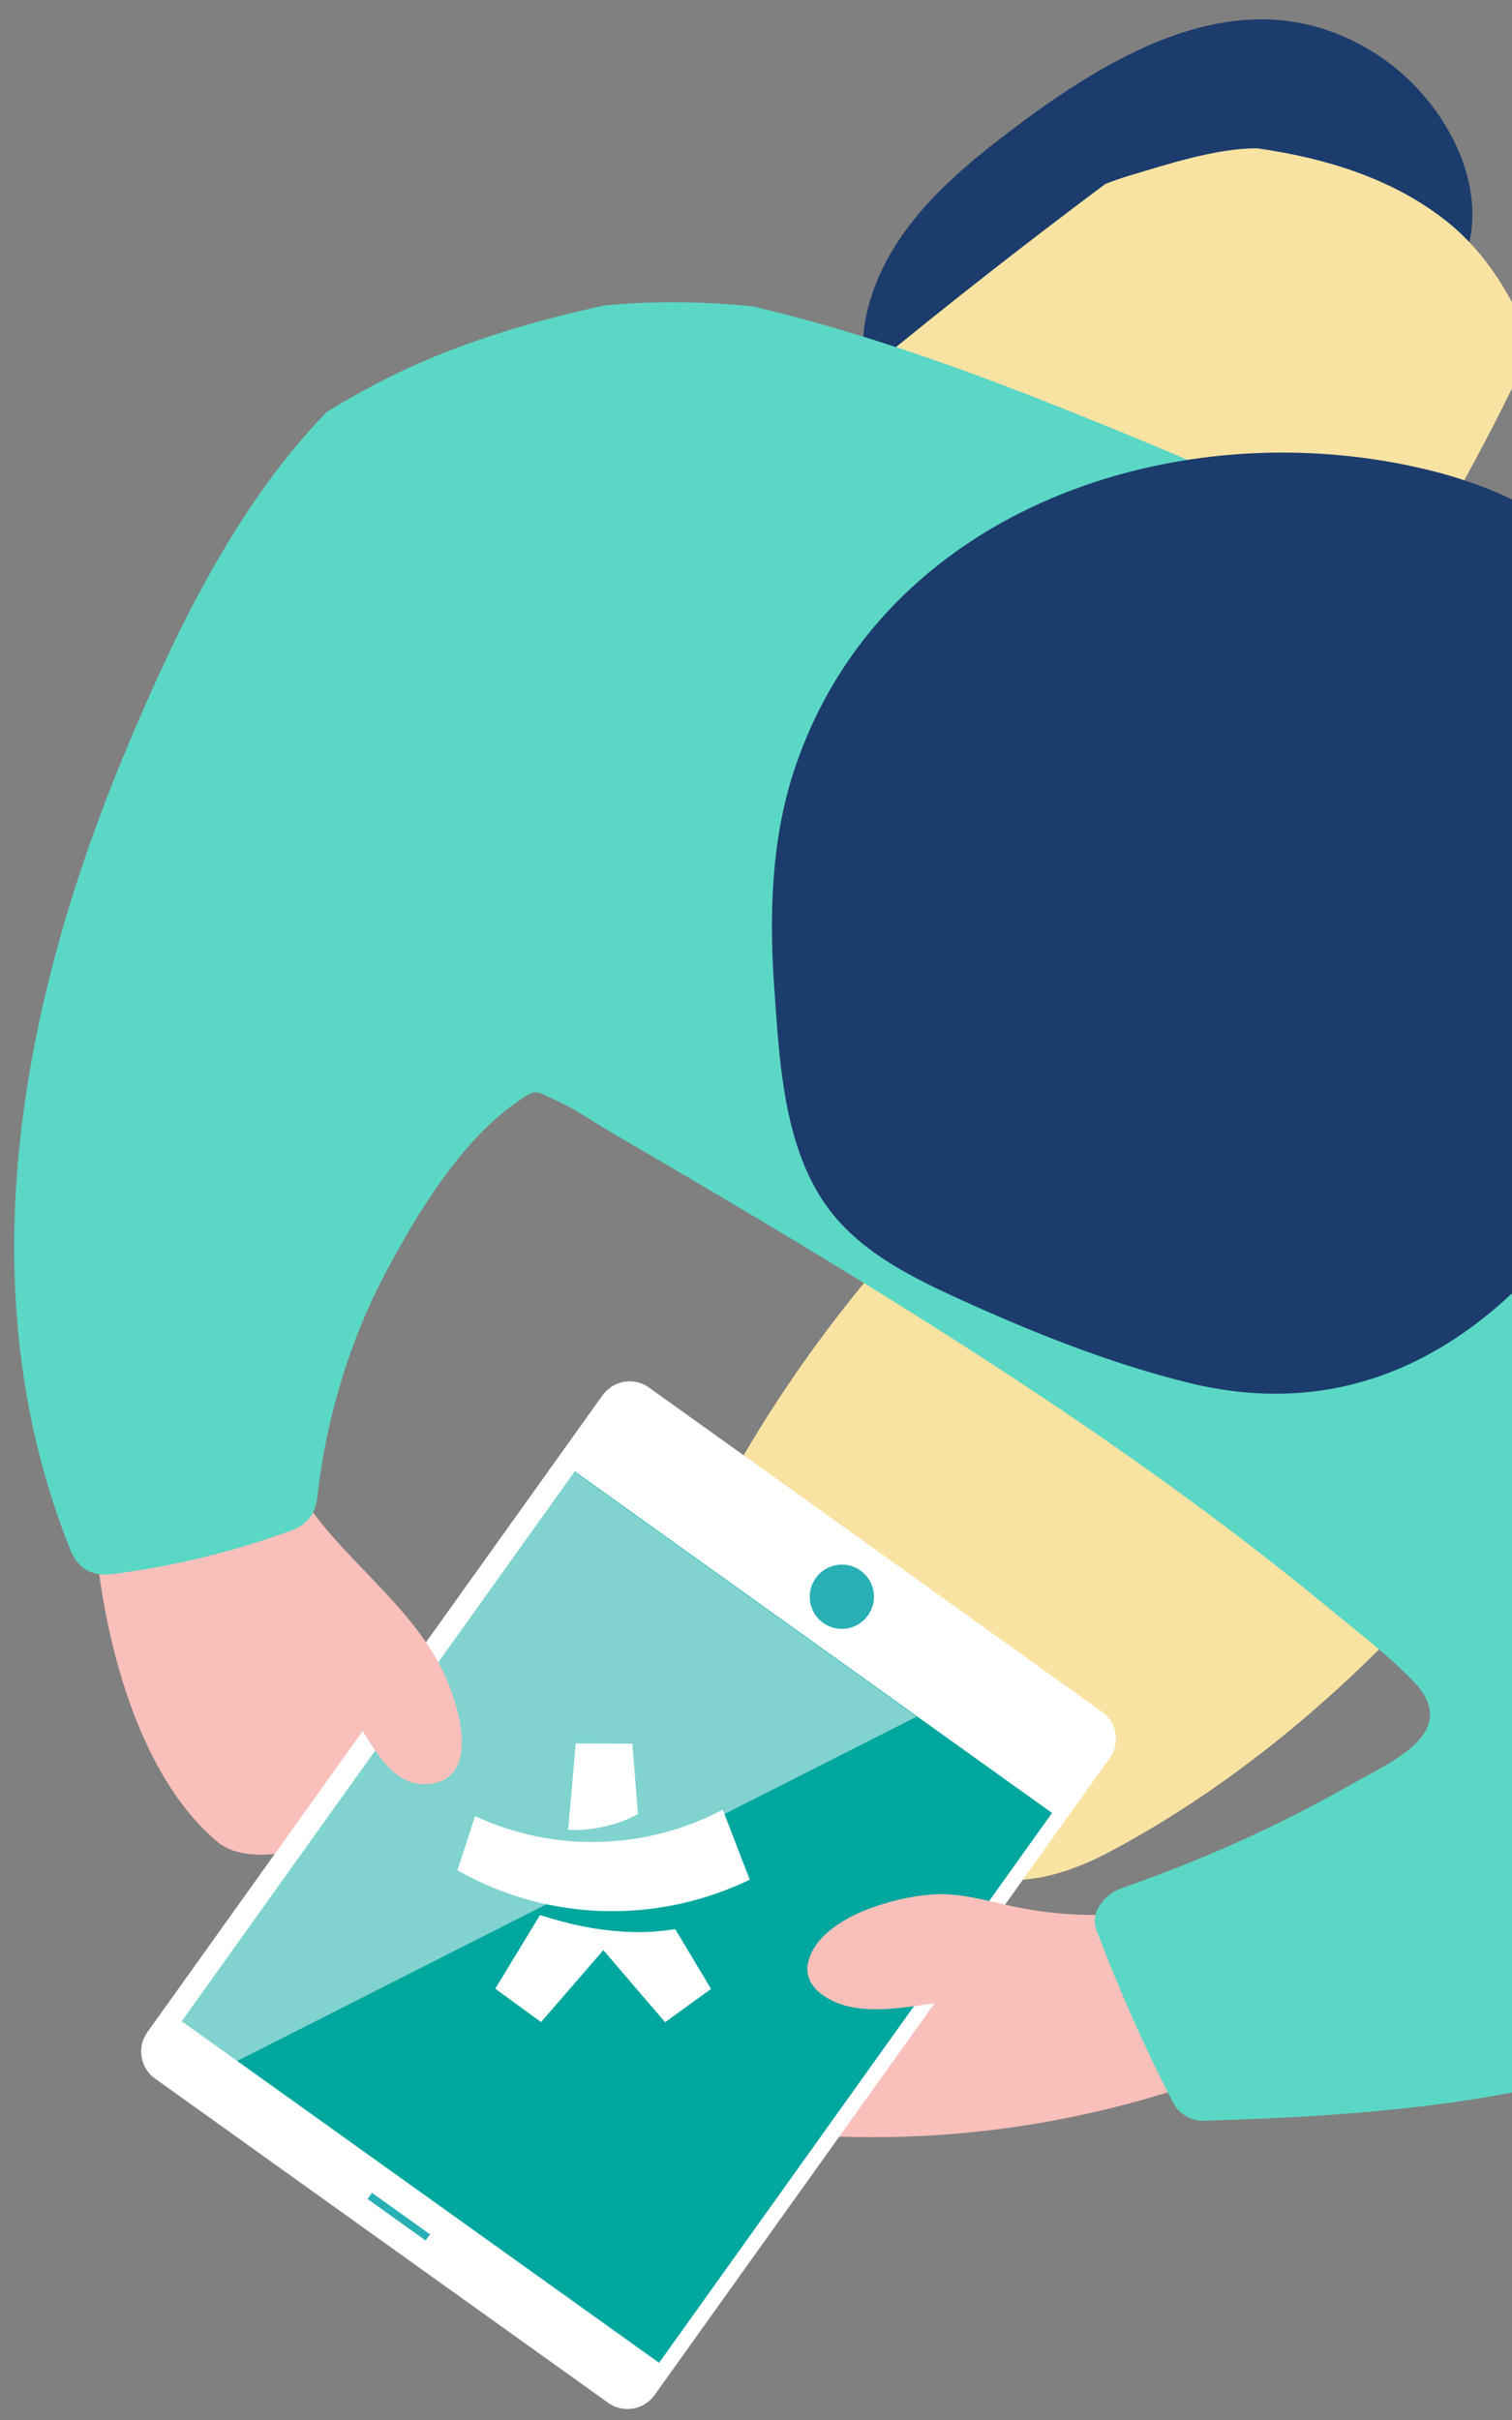 <svg width="60px" height="96px" viewBox="0 0 60 96" version="1.1" xmlns="http://www.w3.org/2000/svg" xmlns:xlink="http://www.w3.org/1999/xlink">
    <rect x="0" y="0" width="60" height="96" fill="#808080" stroke="none"/>
    <defs></defs>
    <g id="Career" stroke="none" stroke-width="1" fill="none" fill-rule="evenodd">
        <g id="Department" transform="translate(-1860, -92)">
            <g id="TOP" transform="translate(-7, -108)">
                <g id="ilu" transform="translate(288, 0)">
                    <g id="typ" transform="translate(1621.964, 250.415) rotate(208) translate(-1621.964, -250.415) translate(1578.024, 201.915)">
                        <path d="M58.841,18.488 C59.758,19.91 62.046,21.195 63.389,22.181 C64.837,23.244 67.019,25.088 68.886,25.301 C70.537,25.489 74.161,22.829 73.371,21.032 C73.445,20.791 73.415,20.514 73.218,20.225 C71.093,17.089 67.506,13.188 63.596,12.378 C61.319,11.908 57.45,16.334 58.841,18.488" id="Fill-1" fill="#F9BFBA"></path>
                        <path d="M25.756,45.015 C27.056,46.713 29.571,47.618 31.509,48.398 C33.953,49.382 36.514,50.049 39.117,50.437 C40.627,50.663 46.948,51.626 48.985,50.018 C49.431,50.034 49.872,49.813 50.042,49.255 C51.611,44.103 52.462,38.754 52.424,33.364 C52.409,31.299 52.622,28.685 50.843,27.246 C49.171,25.893 46.599,25.533 44.528,25.295 C42.218,25.029 39.752,24.963 37.433,25.159 C34.99,25.366 33.421,26.792 32.101,28.765 C29.13,33.201 27.065,38.3 25.744,43.457 C25.729,43.515 25.726,43.569 25.718,43.625 C25.46,44.016 25.395,44.545 25.756,45.015" id="Fill-3" fill="#F9E3A2"></path>
                        <path d="M27.342,25.012 C28.955,25.436 30.57,24.377 31.909,23.63 C33.892,22.523 36.061,21.354 37.809,19.887 C39.386,18.563 39.136,16.049 39.2,14.166 C39.231,13.273 38.336,12.722 37.541,13.079 C33.126,15.067 29.179,17.792 25.754,21.219 C25.357,21.616 25.34,22.108 25.524,22.509 C25.486,23.669 26.142,24.696 27.342,25.012" id="Fill-5" fill="#F9BFBA"></path>
                        <path d="M56.968,36.334 L35.047,33.417 C34.33,33.323 33.82,32.657 33.916,31.939 L38.005,1.144 C38.1,0.425 38.765,-0.084 39.483,0.012 L61.404,2.928 C62.121,3.023 62.63,3.688 62.534,4.407 L58.446,35.203 C58.35,35.921 57.685,36.429 56.968,36.334" id="Fill-7" fill="#FFFFFF"></path>
                        <polygon id="Fill-9" fill="#00A79E" points="58.004 32.014 34.918 28.942 38.447 2.362 61.533 5.432"></polygon>
                        <polygon id="Fill-11" fill="#29B0B5" points="51.672 2.968 48.865 2.595 48.905 2.296 51.712 2.669"></polygon>
                        <path d="M47.573,32.768 C47.48,33.466 46.84,33.957 46.142,33.864 C45.445,33.771 44.953,33.13 45.047,32.431 C45.139,31.733 45.78,31.242 46.478,31.335 C47.176,31.428 47.666,32.069 47.573,32.768" id="Fill-13" fill="#29B0B5"></path>
                        <polygon id="Fill-15" fill-opacity="0.5" fill="#FFFFFF" points="58.134 32.014 41.454 29.794 58.86 5.06 61.663 5.432"></polygon>
                        <path d="M58.85,22.523 C61.383,24.378 64.649,24.601 67.318,26.178 C68.19,26.694 69.051,25.942 69.087,25.178 C69.192,25.203 69.298,25.231 69.405,25.255 C70.52,25.502 71.344,24.328 70.605,23.396 C68.825,21.153 66.762,20.844 64.095,20.509 C62.473,20.305 61.317,19.327 59.922,18.588 C59.139,18.175 58.225,17.786 57.389,18.286 C55.414,19.462 57.825,21.771 58.85,22.523" id="Fill-17" fill="#F9BFBA"></path>
                        <path d="M27.412,26.61 C27.373,27.437 28.476,28.258 29.359,27.572 C30.94,26.345 32.651,25.487 34.571,24.935 C35.644,24.627 36.672,24.439 37.631,23.835 C38.931,23.017 41.094,20.952 40.697,19.221 C40.574,18.678 40.162,18.393 39.644,18.306 C37.469,17.938 35.455,20.488 33.608,21.281 C31.212,22.309 28.783,22.806 26.847,24.67 C26.1,25.389 26.596,26.436 27.412,26.61" id="Fill-19" fill="#F9BFBA"></path>
                        <path d="M56.204,96.58 C62.356,97.162 65.58,91.725 67.822,86.829 C68.91,84.452 69.897,81.794 69.559,79.131 C69.352,77.5 68.629,75.288 66.584,75.887 C65.492,76.208 64.491,77.204 63.591,77.866 C62.227,78.871 60.893,79.915 59.547,80.944 C56.492,83.278 53.394,85.505 49.934,87.205 C49.138,87.597 49.201,88.492 49.664,89.001 C48.308,92.937 52.317,96.213 56.204,96.58" id="Fill-21" fill="#1C3C6D"></path>
                        <path d="M50.822,92.059 C53.444,92.522 56.148,92.007 58.734,91.069 C60.19,90.299 61.633,88.785 62.702,87.731 C62.943,87.495 63.169,87.247 63.39,86.991 C63.835,86.047 64.276,85.101 64.709,84.15 C66.33,80.612 67.868,77.017 69.338,73.379 C69.502,72.973 69.412,72.554 69.204,72.221 C69.098,71.631 68.651,71.082 68.013,71.234 C61.726,72.728 54.955,70.737 48.533,71.438 C45.258,71.797 45.595,74.364 45.466,77.582 C45.314,81.402 45.172,85.347 45.425,89.244 C46.995,90.637 48.8,91.702 50.822,92.059" id="Fill-23" fill="#F9E3A2"></path>
                        <path d="M0,50.877 C0.24,53.876 0.967,56.825 1.956,59.699 C2.094,59.954 2.235,60.208 2.381,60.462 C3.539,62.468 4.932,64.303 6.447,66.036 C8.675,68.149 11.246,69.953 14.169,71.503 C20.542,74.884 27.733,77.096 34.848,78.21 C42.191,79.359 49.661,79.419 57.049,78.711 C62.555,78.184 68.105,77.549 73.45,76.139 C75.32,75.381 77.071,74.472 78.697,73.391 C80.592,71.776 82.393,70.049 83.949,68.114 C84.876,66.962 85.691,65.749 86.427,64.494 C87.822,59.652 87.647,54.272 87.184,49.156 C86.204,38.296 82.823,27.153 74.237,19.887 C73.615,19.358 72.977,19.318 72.299,19.796 C70.287,21.216 68.482,22.824 66.836,24.658 C66.393,25.153 66.296,25.679 66.538,26.295 C67.698,29.236 68.332,32.37 68.329,35.538 C68.328,38.137 68.138,41.41 66.956,43.773 C66.461,44.765 66.515,44.602 65.5,44.663 C64.697,44.712 63.805,44.599 63.002,44.567 C61.335,44.502 59.67,44.434 58.004,44.357 C54.811,44.211 51.621,44.034 48.434,43.796 C41.92,43.309 35.408,42.574 29.004,41.266 C27.579,40.973 26.087,40.735 24.703,40.282 C22.052,39.413 23.992,37.057 24.908,35.606 C26.712,32.743 28.785,30.081 31.083,27.6 C31.543,27.104 31.768,26.182 31.174,25.66 C29.288,24.007 27.33,22.464 25.266,21.039 C24.885,20.777 24.307,20.74 23.903,20.97 C19.091,23.708 14.309,26.682 10.349,30.593 C6.49,34.404 3.895,38.964 2.157,44.079 C1.435,46.212 0.599,48.521 0,50.877" id="Fill-25" fill="#5BD7C5"></path>
                        <path d="M30.438,75.917 C30.603,76.121 30.791,76.248 30.984,76.321 C31.66,77.462 32.449,78.53 33.356,79.495 C36.961,83.318 41.692,84.268 46.691,83.006 C56.607,80.503 65.226,71.471 63.373,60.664 C62.88,57.788 61.551,55.119 60.017,52.667 C58.588,50.387 57.019,47.737 54.671,46.302 C52.582,45.023 50.121,45.07 47.761,45.214 C44.563,45.409 41.304,45.762 38.192,46.541 C32.042,48.078 28.852,52.638 27.704,58.683 C26.608,64.451 26.593,71.138 30.438,75.917" id="Fill-27" fill="#1C3C6D"></path>
                        <path d="M49.41,21.194 C49.783,20.556 50.696,19.717 51.559,19.34 L52.901,22.501 L50.915,23.551 L49.41,21.194 Z" id="Fill-29" fill="#FFFFFF"></path>
                        <path d="M46.516,22.921 L44.267,20.973 C46.642,17.733 50.502,15.735 54.685,15.857 L55.073,18.082 C51.583,18.267 48.432,20.106 46.516,22.921" id="Fill-31" fill="#FFFFFF"></path>
                        <path d="M48.085,15.778 L48.929,12.098 L51.154,12.415 L50.957,15.824 C49.617,16.08 48.817,16.324 47.881,16.73 C47.192,17.029 46.549,17.402 45.958,17.852 L43.59,16.427 L44.579,14.404 L48.085,15.778 Z" id="Fill-33" fill="#FFFFFF"></path>
                    </g>
                </g>
            </g>
        </g>
    </g>
</svg>